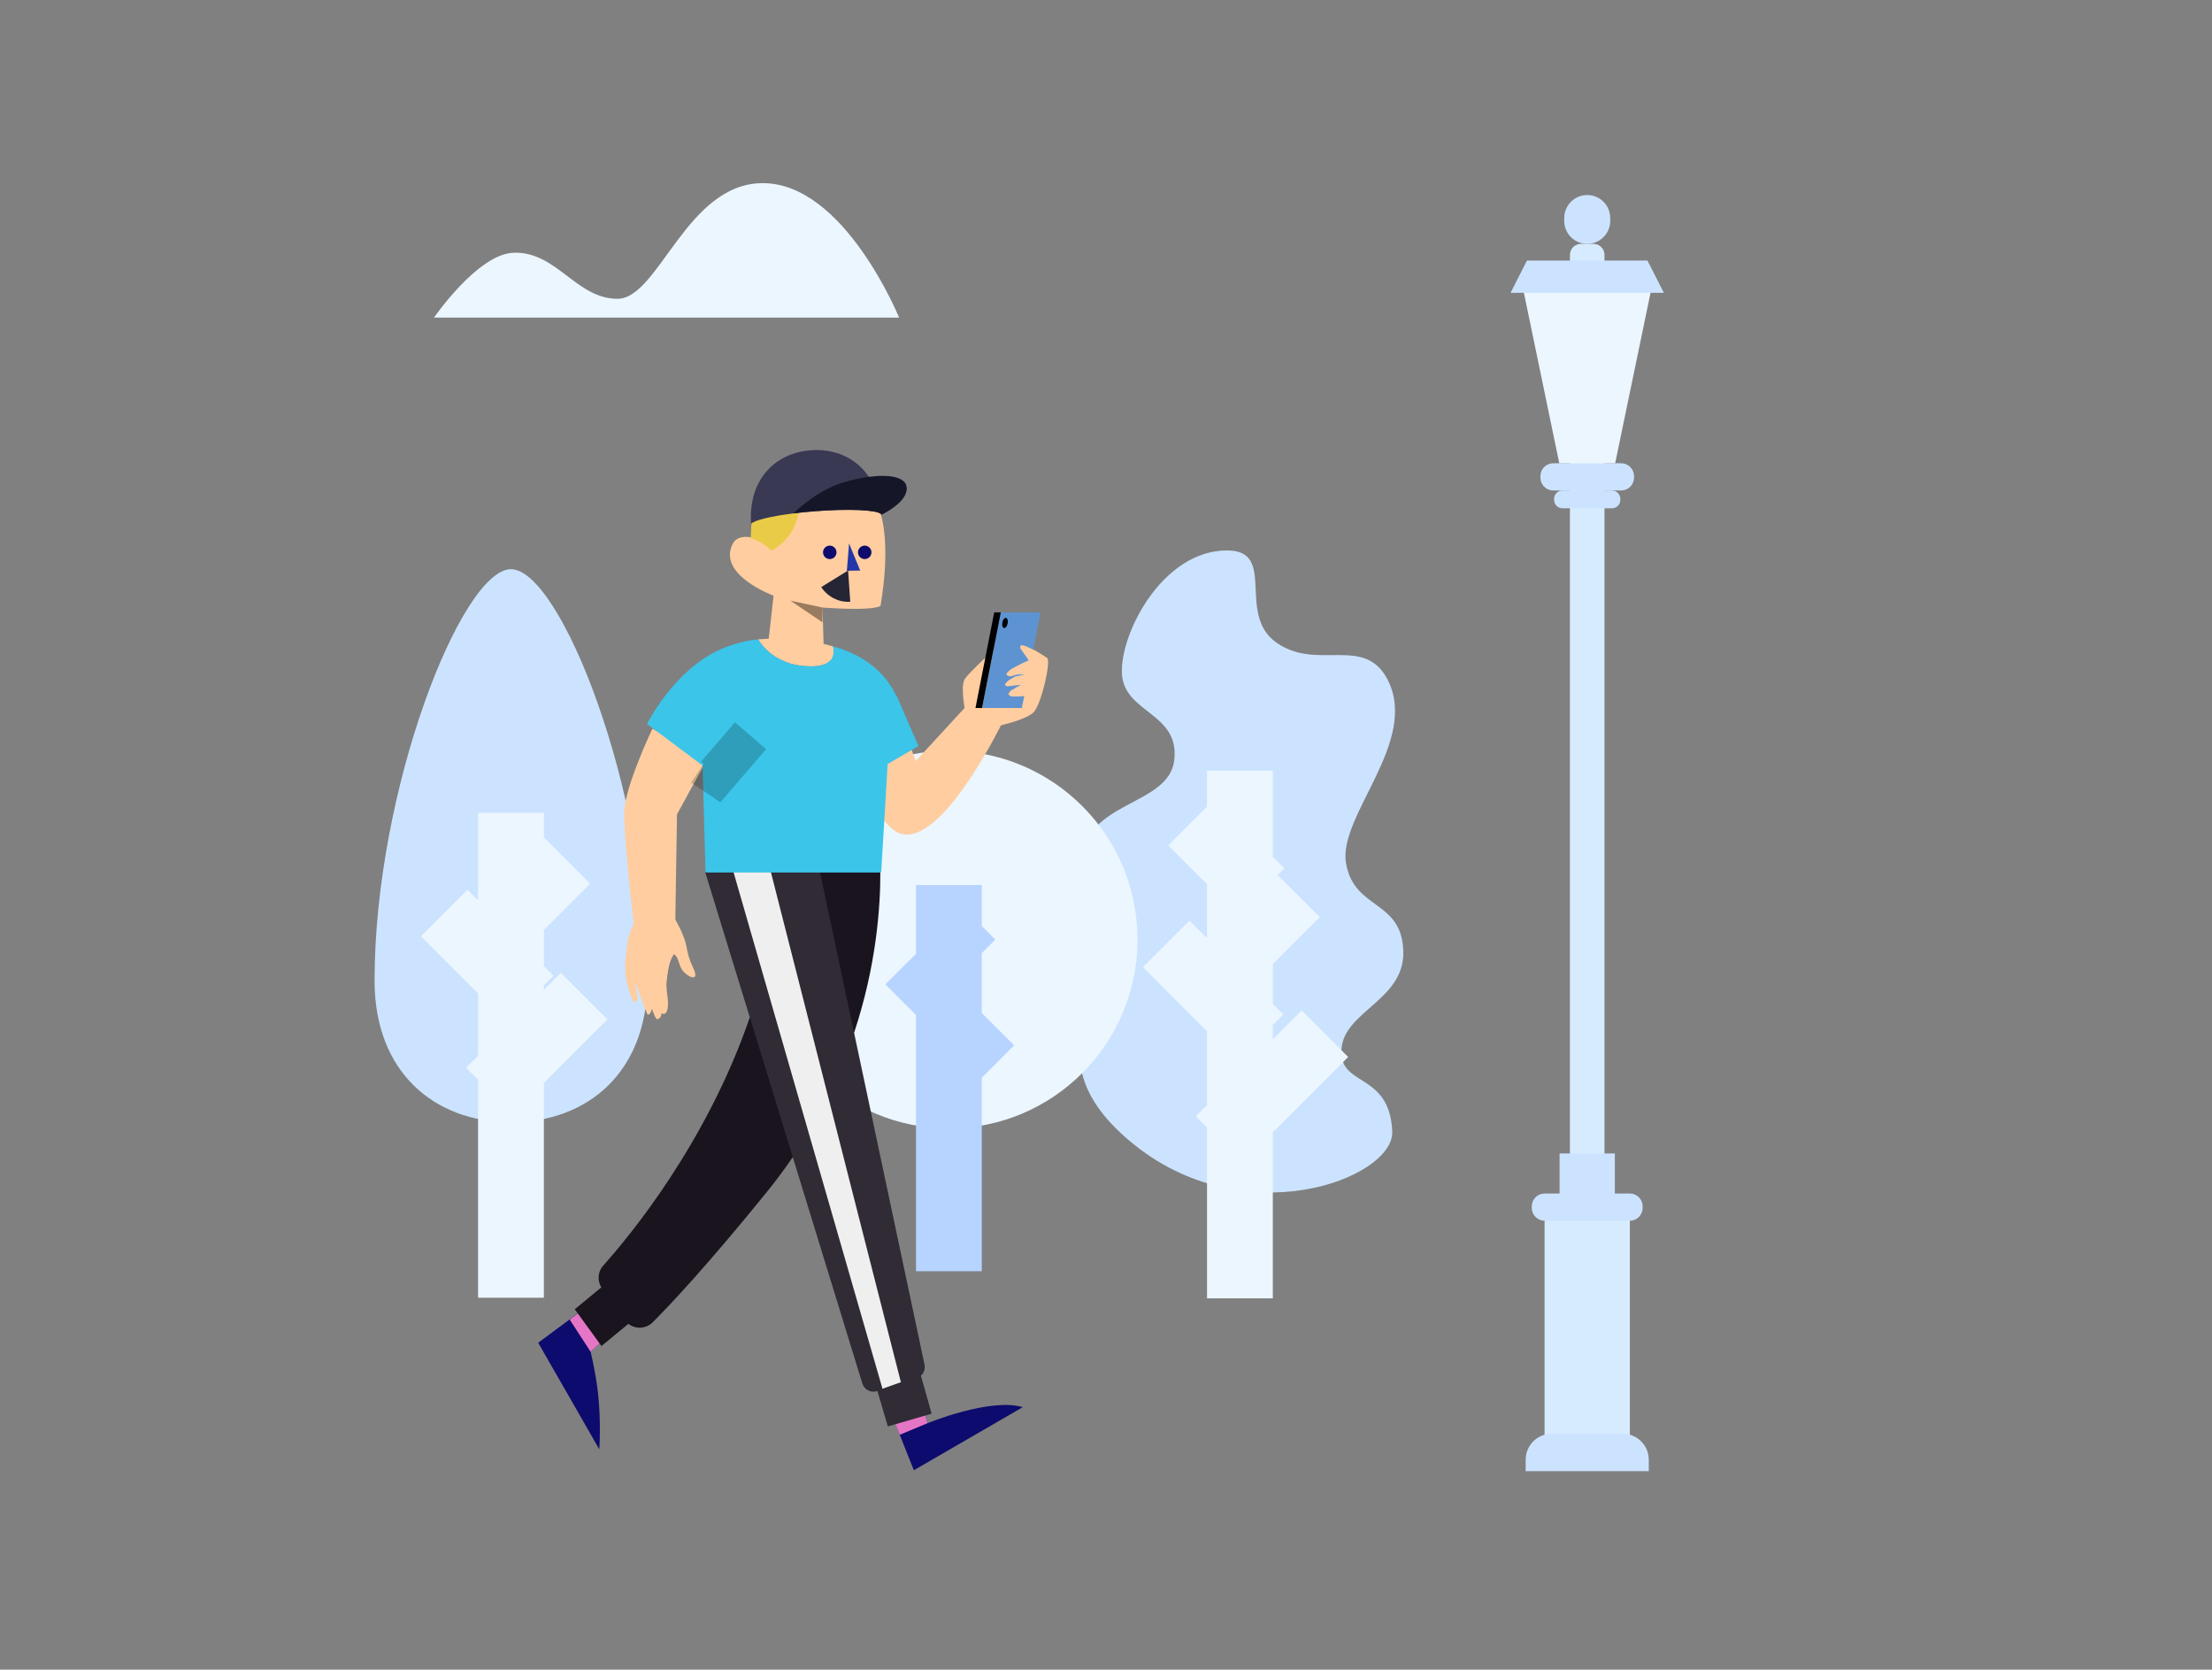 <svg width="269" height="203" viewBox="0 0 269 203" fill="none" xmlns="http://www.w3.org/2000/svg">
<rect x="0" y="0" width="269" height="203" fill="#808080" stroke="none"/>
<path fill-rule="evenodd" clip-rule="evenodd" d="M109.338 38.617H52.78C52.78 38.617 58.108 30.846 62.489 30.725C67.717 30.58 70.071 36.328 75.091 36.328C80.112 36.328 83.474 22.267 92.768 22.267C102.69 22.267 109.338 38.617 109.338 38.617Z" fill="#ECF6FF"/>
<path fill-rule="evenodd" clip-rule="evenodd" d="M135.58 111.548C134.97 109.721 131.626 110.03 131.626 104.937C131.625 97.269 142.186 98.144 142.809 92.366C143.431 86.588 136.645 86.727 136.435 81.853C136.225 76.98 141.385 66.924 149.214 66.924C155.388 66.924 150.275 74.683 155.257 78.153C160.239 81.623 165.93 77.177 168.746 82.634C172.625 90.149 162.706 99.176 163.684 104.937C164.663 110.699 170.478 109.337 170.656 115.667C170.834 121.998 162.387 123.112 163.183 128.541C163.684 131.963 169.03 130.82 169.311 137.568C169.548 143.281 151.18 150.35 137.383 138.724C123.585 127.099 137.908 118.519 135.58 111.548Z" fill="#CCE3FF"/>
<path d="M150.787 97.71V153.856" stroke="#ECF6FF" stroke-width="8" stroke-linecap="square"/>
<path d="M151.076 135.726L158.291 128.51" stroke="#ECF6FF" stroke-width="8" stroke-linecap="square"/>
<path d="M151.172 115.175L154.84 111.507" stroke="#ECF6FF" stroke-width="8" stroke-linecap="square"/>
<path d="M150.402 123.34L144.648 117.587" stroke="#ECF6FF" stroke-width="8" stroke-linecap="square"/>
<path d="M150.534 105.577L147.739 102.782" stroke="#ECF6FF" stroke-width="8" stroke-linecap="square"/>
<path fill-rule="evenodd" clip-rule="evenodd" d="M78.728 119.245C78.728 130.285 71.524 136.444 62.14 136.444C52.756 136.444 45.551 130.285 45.551 119.245C45.551 96.001 56.139 69.205 62.14 69.205C68.141 69.205 78.728 96.001 78.728 119.245Z" fill="#CCE3FF"/>
<path d="M62.14 102.825V153.779" stroke="#ECF6FF" stroke-width="8" stroke-linecap="square"/>
<path d="M62.338 129.818L68.21 123.947" stroke="#ECF6FF" stroke-width="8" stroke-linecap="square"/>
<path d="M61.649 118.631L56.844 113.827" stroke="#ECF6FF" stroke-width="8" stroke-linecap="square"/>
<path d="M62.429 111.105L66.097 107.438" stroke="#ECF6FF" stroke-width="8" stroke-linecap="square"/>
<path fill-rule="evenodd" clip-rule="evenodd" d="M138.33 114.237C138.33 126.916 128.061 137.194 115.394 137.194C102.727 137.194 92.458 126.916 92.458 114.237C92.458 101.558 102.727 91.28 115.394 91.28C128.061 91.28 138.33 101.558 138.33 114.237Z" fill="#ECF6FF"/>
<path d="M115.394 107.602V154.558" stroke="#B6D4FF" stroke-width="8"/>
<path d="M115.394 129.374L120.5 124.264" stroke="#B6D4FF" stroke-width="8"/>
<path d="M115.586 114.034L118.216 111.403" stroke="#B6D4FF" stroke-width="8"/>
<path d="M115.394 121.75L110.5 116.852" stroke="#B6D4FF" stroke-width="8"/>
<path fill-rule="evenodd" clip-rule="evenodd" d="M193.787 29.651H192.255C191.518 29.651 190.92 30.248 190.92 30.985V141.473H195.121V30.985C195.121 30.248 194.524 29.651 193.787 29.651Z" fill="#D7EBFF"/>
<path fill-rule="evenodd" clip-rule="evenodd" d="M189.66 151.636H196.381V140.241H189.66V151.636Z" fill="#CCE3FF"/>
<path fill-rule="evenodd" clip-rule="evenodd" d="M187.835 178.727H198.205V145.425H187.835V178.727Z" fill="#D7EBFF"/>
<path fill-rule="evenodd" clip-rule="evenodd" d="M197.343 174.315H188.698C186.951 174.315 185.535 175.732 185.535 177.479V178.869H200.506V177.479C200.506 175.732 199.09 174.315 197.343 174.315Z" fill="#CCE3FF"/>
<path fill-rule="evenodd" clip-rule="evenodd" d="M198.204 145.112H187.836C186.977 145.112 186.28 145.808 186.28 146.668V146.859C186.28 147.719 186.977 148.415 187.836 148.415H198.204C199.064 148.415 199.76 147.719 199.76 146.859V146.668C199.76 145.808 199.064 145.112 198.204 145.112Z" fill="#CCE3FF"/>
<path fill-rule="evenodd" clip-rule="evenodd" d="M193.021 23.712C191.476 23.712 190.224 24.965 190.224 26.509V26.854C190.224 28.399 191.476 29.651 193.021 29.651C194.566 29.651 195.818 28.399 195.818 26.854V26.509C195.818 24.965 194.566 23.712 193.021 23.712Z" fill="#CCE3FF"/>
<path fill-rule="evenodd" clip-rule="evenodd" d="M197.155 56.327H188.886C188.026 56.327 187.33 57.023 187.33 57.883V58.074C187.33 58.934 188.026 59.63 188.886 59.63H197.155C198.014 59.63 198.711 58.934 198.711 58.074V57.883C198.711 57.023 198.014 56.327 197.155 56.327Z" fill="#CCE3FF"/>
<path fill-rule="evenodd" clip-rule="evenodd" d="M196.026 59.63H190.014C189.45 59.63 188.993 60.088 188.993 60.652V60.778C188.993 61.342 189.45 61.799 190.014 61.799H196.026C196.591 61.799 197.048 61.342 197.048 60.778V60.652C197.048 60.088 196.591 59.63 196.026 59.63Z" fill="#CCE3FF"/>
<path fill-rule="evenodd" clip-rule="evenodd" d="M200.961 34.437L196.419 56.327H189.624L185.08 34.437H200.961Z" fill="#ECF6FF"/>
<path fill-rule="evenodd" clip-rule="evenodd" d="M202.34 35.598L200.348 31.68H185.692L183.701 35.598H202.34Z" fill="#CCE3FF"/>
<path d="M100.165 78.633L100.027 73.864C100.027 73.864 105.83 74.326 107.071 73.682C107.071 73.682 108.588 65.875 106.779 61.552L106.742 61.383L94.497 59.953L93.735 66.886C93.322 65.671 89.993 64.378 89.104 66.118C87.175 69.888 94.07 72.427 94.07 72.427L93.37 78.691" fill="#FFCDA0"/>
<path opacity="0.4" fill-rule="evenodd" clip-rule="evenodd" d="M100.027 73.864L96.114 73.026L100.008 75.654L100.027 73.864Z" fill="black"/>
<path fill-rule="evenodd" clip-rule="evenodd" d="M103.254 66.071L104.607 69.372L102.986 69.393L103.254 66.071Z" fill="#2437A8"/>
<path fill-rule="evenodd" clip-rule="evenodd" d="M101.713 67.009C101.794 67.454 101.498 67.879 101.053 67.96C100.607 68.04 100.181 67.745 100.101 67.3C100.02 66.856 100.316 66.43 100.761 66.35C101.206 66.269 101.632 66.564 101.713 67.009Z" fill="#0D0B6D"/>
<path fill-rule="evenodd" clip-rule="evenodd" d="M105.966 67.009C106.046 67.454 105.75 67.879 105.305 67.96C104.86 68.04 104.434 67.745 104.354 67.3C104.273 66.856 104.569 66.43 105.014 66.35C105.459 66.269 105.885 66.564 105.966 67.009Z" fill="#0D0B6D"/>
<path fill-rule="evenodd" clip-rule="evenodd" d="M101.573 70.328C101.573 70.328 102.14 71.245 103.261 71.167L101.573 70.328Z" fill="white"/>
<path d="M101.573 70.328C101.573 70.328 102.14 71.245 103.261 71.167" stroke="#252535" stroke-width="4"/>
<path fill-rule="evenodd" clip-rule="evenodd" d="M93.809 66.96C92.894 66.013 91.899 65.612 91.295 65.445L91.411 63.056L97.163 62.054C96.767 64.72 95.227 66.174 93.809 66.96Z" fill="#EACB47"/>
<path fill-rule="evenodd" clip-rule="evenodd" d="M107.119 62.484C106.6 61.992 103.223 61.84 99.163 62.152C98.218 62.224 97.313 62.316 96.476 62.422C93.708 62.769 91.672 63.263 91.34 63.697C90.973 58.271 94.3 55.039 98.657 54.738C101.515 54.541 104.107 55.655 105.659 57.976C106.453 59.166 106.975 60.673 107.119 62.484Z" fill="#393954"/>
<path fill-rule="evenodd" clip-rule="evenodd" d="M107.184 62.592H107.182C107.177 62.554 107.154 62.518 107.118 62.484C106.6 61.992 103.222 61.839 99.162 62.151C98.218 62.224 97.312 62.316 96.475 62.422C97.666 61.292 99.844 59.505 102.414 58.703C103.513 58.361 104.628 58.111 105.658 57.976C108.16 57.645 110.167 57.984 110.267 59.281C110.397 60.969 107.615 62.383 107.184 62.592Z" fill="#161629"/>
<path fill-rule="evenodd" clip-rule="evenodd" d="M71.824 164.347L76.109 160.421L74.62 156.45L65.451 163.253L72.879 176.209C72.879 176.209 73.117 172.989 72.729 169.423C72.461 166.959 71.824 164.347 71.824 164.347ZM112.806 173.031L111.828 169.88L107.685 170.098L111.133 178.754L124.377 171.087C120.447 169.898 112.806 173.031 112.806 173.031Z" fill="#0D0B6D"/>
<path fill-rule="evenodd" clip-rule="evenodd" d="M75.029 161.422L74.558 156.447L69.28 160.438L71.824 164.348L75.029 161.422ZM112 170.412L107.904 170.781L109.416 174.444L112.806 173.031L112 170.412Z" fill="#E576C6"/>
<path d="M91.187 123.689L85.747 105.997H99.708L107.057 105.997C107.071 110.325 106.561 117.453 103.863 125.569L112.429 165.915C112.536 166.422 112.356 166.928 111.99 167.255L113.292 171.877L107.971 173.426L106.704 169.119L106.671 169.13C105.917 169.379 105.104 168.961 104.872 168.205L96.409 140.679C95.455 142.086 94.415 143.49 93.284 144.885C86.127 153.714 81.667 158.475 79.373 160.766C78.554 161.585 77.28 161.625 76.416 160.956L73.144 163.65L69.896 159.181L73.129 156.519C72.611 155.688 72.696 154.608 73.358 153.871C76.655 150.192 85.932 138.96 91.187 123.689L91.187 123.689Z" fill="#19141E"/>
<mask id="mask0_5_253" style="mask-type:alpha" maskUnits="userSpaceOnUse" x="69" y="105" width="45" height="69">
<path d="M91.187 123.689L85.747 105.997H99.708L107.057 105.997C107.071 110.325 106.561 117.453 103.863 125.569L112.429 165.915C112.536 166.422 112.356 166.928 111.99 167.255L113.292 171.877L107.971 173.426L106.704 169.119L106.671 169.13C105.917 169.379 105.104 168.961 104.872 168.205L96.409 140.679C95.455 142.086 94.415 143.49 93.284 144.885C86.127 153.714 81.667 158.475 79.373 160.766C78.554 161.585 77.28 161.625 76.416 160.956L73.144 163.65L69.896 159.181L73.129 156.519C72.611 155.688 72.696 154.608 73.358 153.871C76.655 150.192 85.932 138.96 91.187 123.689L91.187 123.689Z" fill="white"/>
</mask>
<g mask="url(#mask0_5_253)">
</g>
<path opacity="0.099" fill-rule="evenodd" clip-rule="evenodd" d="M106.704 169.119L106.671 169.13C105.916 169.379 105.104 168.961 104.872 168.205L96.409 140.679L91.187 123.689L85.747 105.997H99.708L103.863 125.569L112.429 165.915C112.535 166.422 112.355 166.928 111.99 167.255L113.291 171.877L107.971 173.426L106.704 169.119Z" fill="white"/>
<path d="M109.557 168.049L107.317 168.844L98.326 137.67L92.779 118.439L89.191 105.998H93.739L94.538 109.135L100.699 133.299L109.557 168.049Z" fill="#EFEFEF"/>
<path fill-rule="evenodd" clip-rule="evenodd" d="M92.202 77.732C92.573 78.38 94.201 80.777 98.058 81.004C101.783 81.221 101.507 79.249 101.313 78.589C101.226 78.566 101.138 78.541 101.05 78.517C100.231 78.29 99.359 78.049 98.165 77.925C94.905 77.588 94.65 77.563 92.202 77.732ZM121.729 88.188C119.956 91.669 113.733 103.097 109.296 101.274C105.974 99.909 101.997 88.595 101.997 88.595L108.462 84.748L111.366 92.523L117.297 86.08C117.096 84.803 116.935 83.134 117.336 82.546C118.02 81.544 121.478 78.459 121.478 78.459L122.107 83.687L122.217 83.246C122.217 83.221 122.223 83.195 122.236 83.166L122.239 83.158L122.494 82.138C122.387 82.084 122.343 82.007 122.39 81.9C122.427 81.814 122.509 81.719 122.623 81.62L123.492 78.137C123.492 78.137 123.778 78.264 124.196 78.454C124.869 78.315 127.304 79.971 127.341 79.996L127.342 79.997C127.838 80.317 126.658 85.612 125.7 86.595C125.018 87.295 122.897 87.898 121.729 88.188ZM82.127 111.798L82.523 112.55C82.523 112.55 82.881 113.164 83.256 114.236C83.395 114.632 83.461 114.972 83.53 115.327C83.648 115.933 83.776 116.586 84.287 117.648C85.208 119.559 83.561 118.771 82.97 117.937C82.776 117.662 82.672 117.348 82.573 117.046C82.437 116.63 82.309 116.239 81.963 116.011C81.946 116.038 81.927 116.067 81.906 116.098C81.685 116.427 81.283 117.026 81.049 119.545C81.004 120.04 81.228 121.644 81.228 121.644C81.228 121.68 81.229 121.719 81.23 121.76C81.239 122.269 81.254 123.139 80.747 123.28C80.612 123.318 80.435 123.168 80.435 123.168C80.435 123.168 80.488 123.796 79.929 123.92C79.709 123.969 79.272 122.615 79.272 122.615C79.272 122.615 79.206 123.303 78.788 123.379C78.67 123.401 77.276 119.477 77.276 119.477L77.36 120.363L77.545 121.271C77.545 121.271 77.53 121.76 77.138 121.846C76.982 121.88 76.683 121.065 76.402 120.107C75.966 118.615 75.975 117.494 76.103 116.379C76.135 116.108 76.157 115.874 76.177 115.659C76.258 114.802 76.31 114.247 76.789 112.927C76.861 112.729 76.957 112.502 77.064 112.269C76.736 109.429 75.808 101.115 75.922 98.563C76.06 95.467 79.34 88.595 79.34 88.595L85.999 92.318L82.328 99.005L82.127 111.798Z" fill="#FFCDA0"/>
<path fill-rule="evenodd" clip-rule="evenodd" d="M85.798 106.077H107.161L107.944 92.89L111.693 90.705L109.066 84.665L109.043 84.669C108.934 84.45 108.814 84.222 108.682 83.986C107.052 81.049 104.263 79.393 101.312 78.59C101.265 78.577 101.245 78.567 101.243 78.571C101.238 78.578 101.34 78.665 101.369 78.966C101.41 79.387 101.277 79.958 101.137 80.132C100.807 80.541 100.309 80.774 100.109 80.829C99.908 80.883 99.749 80.915 99.572 80.95C99.448 80.975 98.741 81.027 98.619 81.021C97.613 80.969 97.12 80.922 96.486 80.772C96.262 80.718 96.03 80.658 95.755 80.542C95.703 80.52 95.647 80.497 95.586 80.472C95.289 80.35 94.893 80.187 94.491 79.962C94.066 79.725 93.632 79.411 93.318 79.091C93.288 79.06 93.259 79.03 93.23 79.001C92.9 78.665 92.676 78.437 92.52 78.207C92.415 78.052 92.375 78 92.352 77.97C92.338 77.951 92.329 77.941 92.316 77.92C92.282 77.864 92.252 77.815 92.244 77.782C92.234 77.746 92.267 77.731 92.266 77.727C92.265 77.725 92.251 77.728 92.203 77.732C90.699 77.881 89.083 78.269 87.321 79.091C81.87 81.634 78.685 88.022 78.685 88.022L85.44 93.073L85.798 106.077Z" fill="#3BC5E9"/>
<path opacity="0.201" d="M85.439 93.072L87.153 94.231L91.272 89.448" stroke="black" stroke-width="5"/>
<path d="M124.559 84.618L124.261 86.078H119.427L121.707 74.453H126.541C126.415 75.092 126.12 76.597 125.655 78.967L124.705 78.528L124.409 78.446L124.176 78.459L124.075 78.528V78.81L125.108 80.292L124.318 80.635L123.102 81.271L122.75 81.514L122.614 81.64L122.503 81.739L122.432 81.824L122.39 81.901L122.371 82L122.39 82.043L122.411 82.077L122.441 82.108L122.84 82.248L123.749 82H124.648L123.449 82.248L122.658 82.72L122.39 82.972L122.238 83.157V83.327L122.503 83.446L124.176 83.255L123.622 83.555L123.255 83.782L122.918 83.955L122.658 84.29V84.455L122.75 84.552L122.984 84.676H123.34H124.058L124.559 84.618Z" fill="#5E93D1"/>
<path fill-rule="evenodd" clip-rule="evenodd" d="M119.427 86.078H118.627L120.907 74.453H121.707L119.427 86.078Z" fill="#020101"/>
<path fill-rule="evenodd" clip-rule="evenodd" d="M122.539 75.803C122.472 76.143 122.274 76.39 122.096 76.356C121.919 76.321 121.829 76.018 121.896 75.678C121.963 75.338 122.161 75.091 122.339 75.126C122.516 75.16 122.606 75.464 122.539 75.803Z" fill="#020101"/>
</svg>
